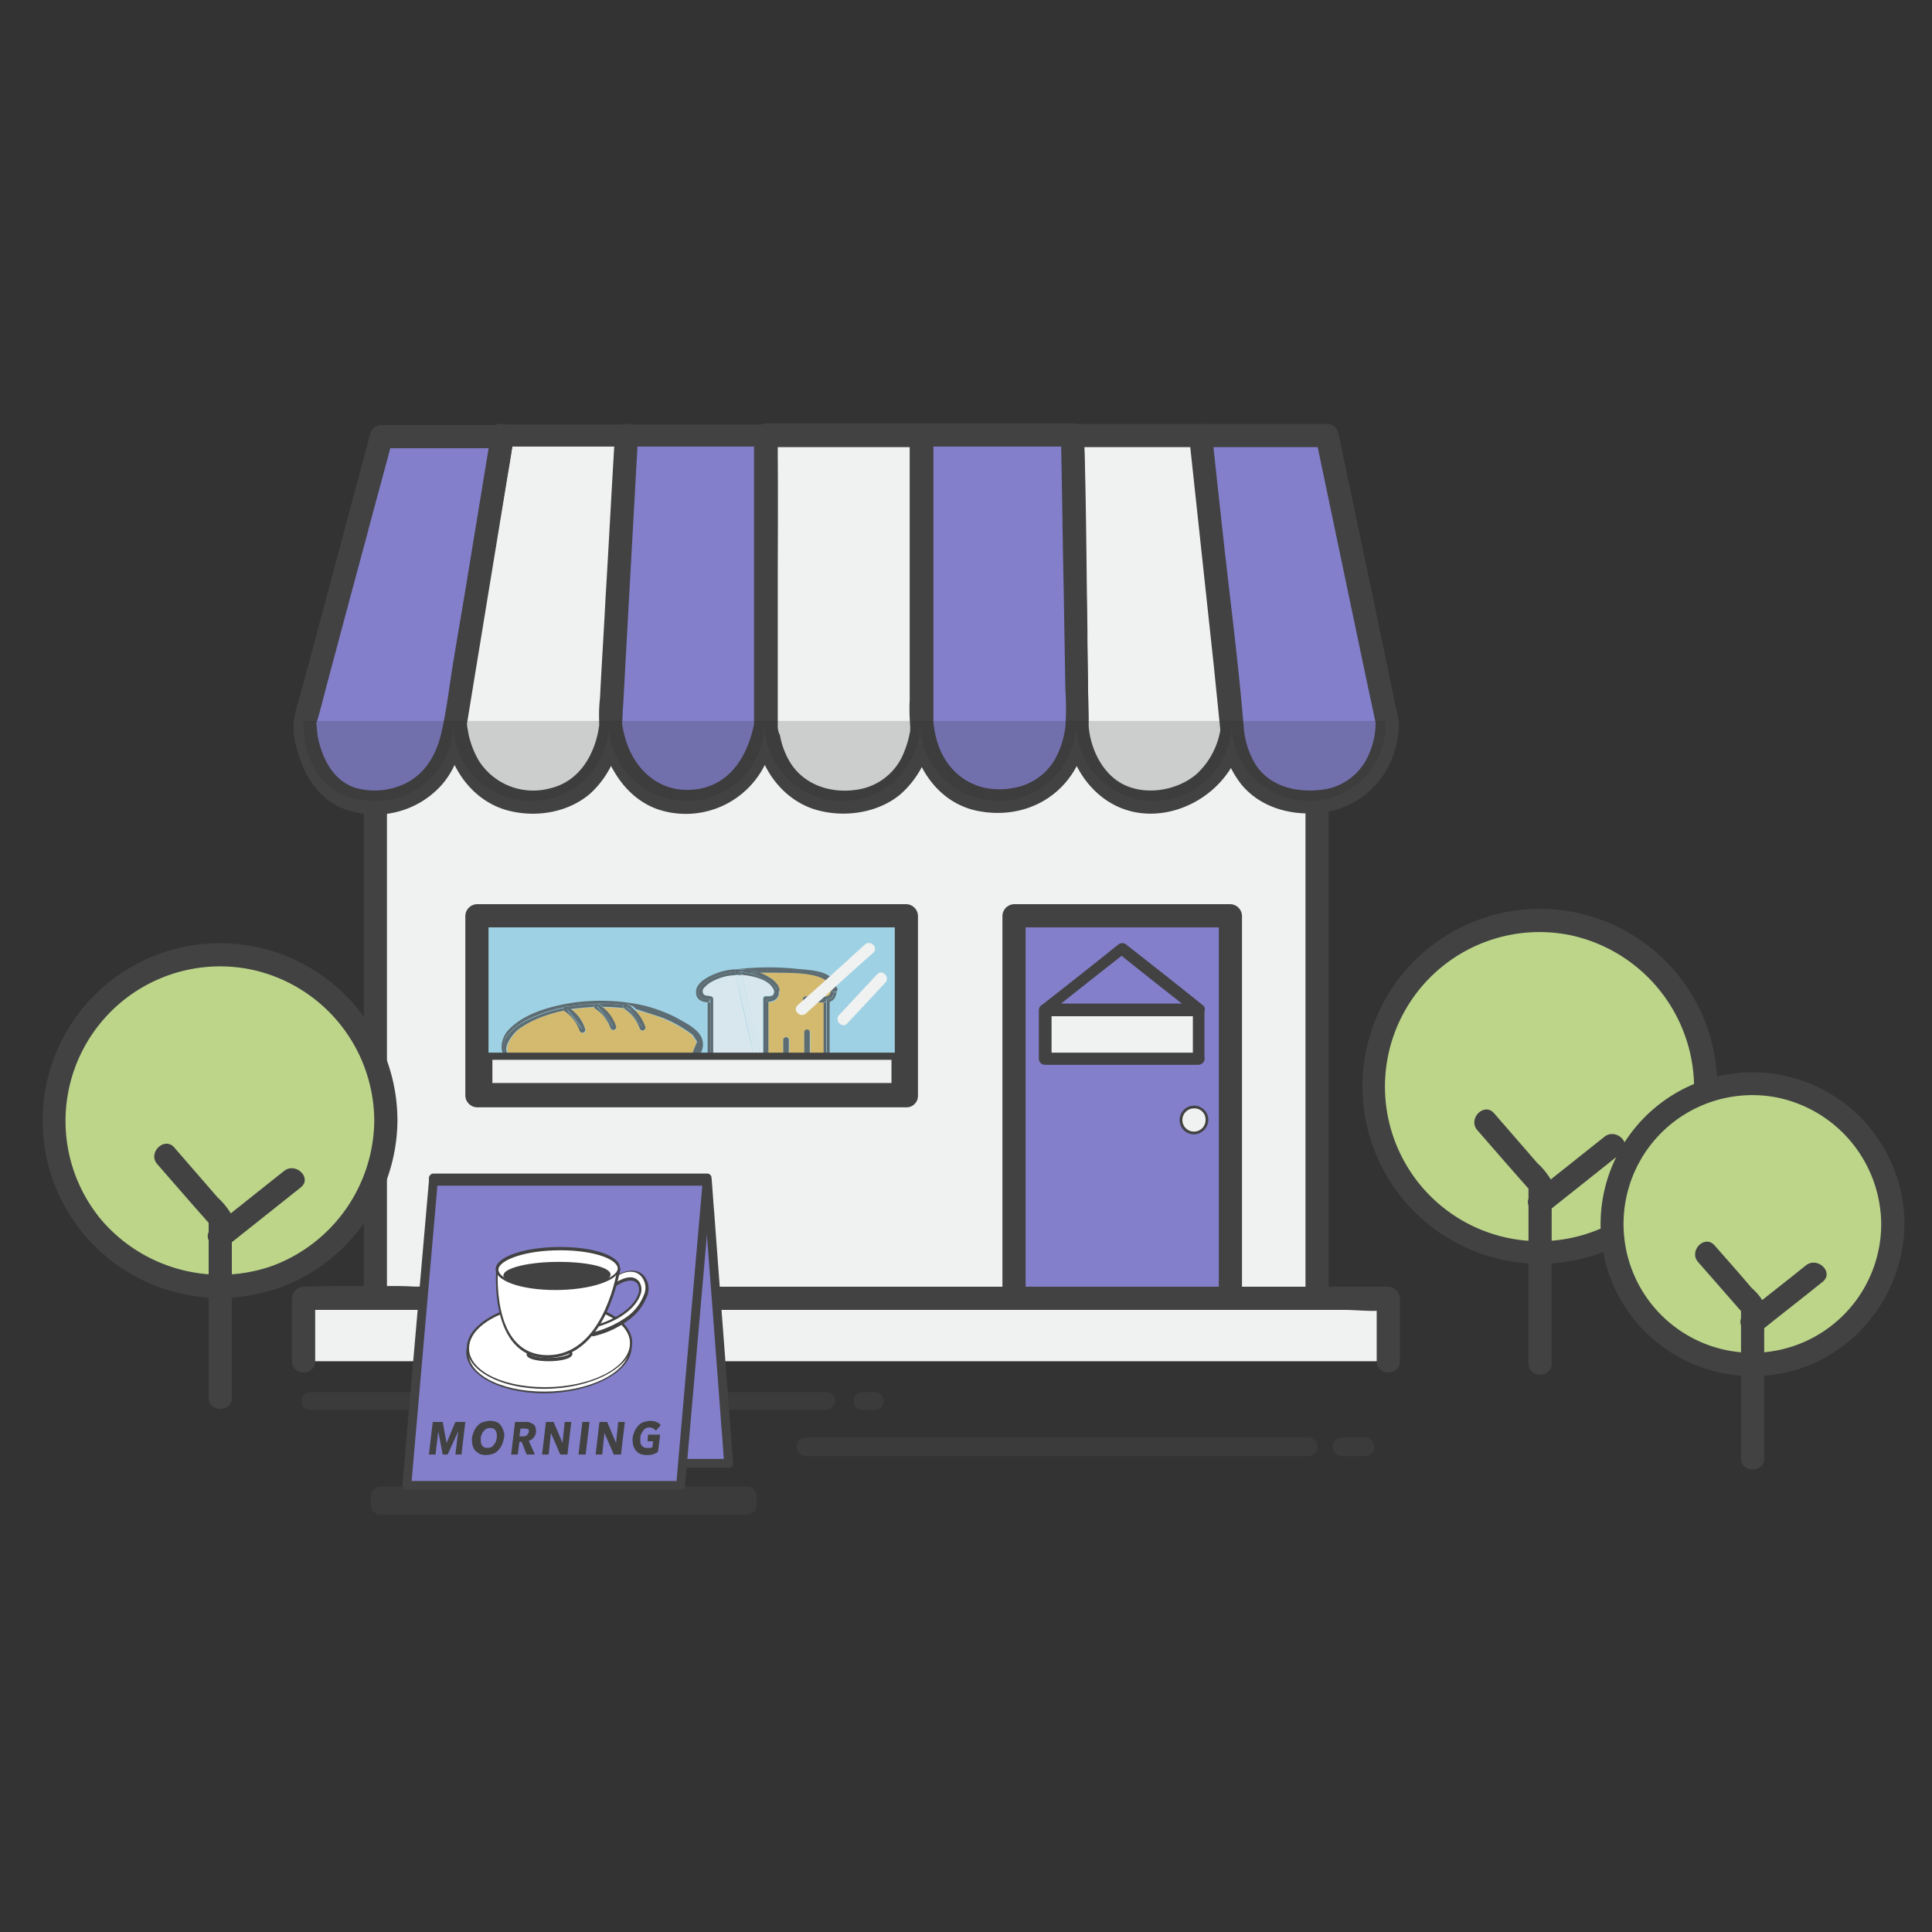 <svg id="Layer_1" data-name="Layer 1" xmlns="http://www.w3.org/2000/svg" viewBox="0 0 350 350"><rect x="0" y="0" width="350" height="350" fill="#333333" stroke="none"/><defs><style>.cls-1{opacity:.48}.cls-2{fill:#424243}.cls-3{fill:#f0f1f1}.cls-4{fill:#837fcb}.cls-6{fill:#bcd589}.cls-7{opacity:.7}.cls-8{fill:#e9b13d}.cls-11{fill:#fff}</style></defs><g class="cls-1"><path class="cls-2" d="M135.4 274.4H68.9a1.75 1.75 0 0 1-1.7-1.7V271a1.75 1.75 0 0 1 1.7-1.7h66.5a1.75 1.75 0 0 1 1.7 1.7v1.6a1.77 1.77 0 0 1-1.7 1.8Z"/></g><path class="cls-3" d="M68 130.6h170.6v104.6H68z"/><path class="cls-2" d="M238.6 233.1H74.9a48.45 48.45 0 0 0-6.6 0H68l2.1 2.1V130.6l-2.1 2.1h163.7a48.45 48.45 0 0 0 6.6 0h.3l-2.1-2.1v104.6c0 2.7 4.2 2.7 4.2 0V130.6a2.18 2.18 0 0 0-2.1-2.1H89c-6.9 0-13.8-.3-20.7 0H68a2.18 2.18 0 0 0-2.1 2.1v104.6a2.18 2.18 0 0 0 2.1 2.1h149.6c6.9 0 13.8.3 20.7 0h.3c2.7 0 2.8-4.2 0-4.2Z"/><path class="cls-3" d="M55 235.2h196.5v11.4H55z"/><path class="cls-2" d="M57.1 246.6v-11.4l-2.1 2.1h188.5c2.5 0 5.3.4 7.7 0h.3l-2.1-2.1v11.4c0 2.7 4.2 2.7 4.2 0v-11.4a2.18 2.18 0 0 0-2.1-2.1H79.2c-7.9 0-15.9-.3-23.9 0H55a2.18 2.18 0 0 0-2.1 2.1v11.4c0 2.7 4.2 2.7 4.2 0Z"/><path class="cls-4" d="M183.7 165.9h39.2v69.3h-39.2z"/><path class="cls-2" d="M222.9 233.1h-39.2l2.1 2.1v-69.3l-2.1 2.1h39.2l-2.1-2.1v69.3c0 2.7 4.2 2.7 4.2 0v-69.3a2.18 2.18 0 0 0-2.1-2.1h-39.2a2.18 2.18 0 0 0-2.1 2.1v69.3a2.18 2.18 0 0 0 2.1 2.1h39.2c2.7 0 2.7-4.2 0-4.2Z"/><path style="fill:#9ed1e3" d="M86.5 165.9h77.8v32.6H86.5z"/><path class="cls-2" d="M164.2 196.4H86.4l2.1 2.1v-32.6l-2.1 2.1h77.8l-2.1-2.1v32.6c0 2.7 4.2 2.7 4.2 0v-32.6a2.18 2.18 0 0 0-2.1-2.1H86.4a2.18 2.18 0 0 0-2.1 2.1v32.6a2.18 2.18 0 0 0 2.1 2.1h77.8c2.7 0 2.8-4.2 0-4.2Z"/><g class="cls-1"><path class="cls-2" d="M149.7 255.4H56.2a1.58 1.58 0 0 1-1.6-1.6 1.58 1.58 0 0 1 1.6-1.6h93.5a1.58 1.58 0 0 1 1.6 1.6 1.72 1.72 0 0 1-1.6 1.6Z"/></g><g class="cls-1"><path class="cls-2" d="M158.5 255.4h-2.3a1.58 1.58 0 0 1-1.6-1.6 1.58 1.58 0 0 1 1.6-1.6h2.3a1.58 1.58 0 0 1 1.6 1.6 1.58 1.58 0 0 1-1.6 1.6Z"/></g><g class="cls-1"><path class="cls-2" d="M237 263.8h-91a1.75 1.75 0 0 1-1.7-1.7 1.75 1.75 0 0 1 1.7-1.7h91a1.75 1.75 0 0 1 1.7 1.7 1.75 1.75 0 0 1-1.7 1.7Z"/></g><g class="cls-1"><path class="cls-2" d="M247.3 263.8h-4.2a1.75 1.75 0 0 1-1.7-1.7 1.75 1.75 0 0 1 1.7-1.7h4.2a1.75 1.75 0 0 1 1.7 1.7 1.75 1.75 0 0 1-1.7 1.7Z"/></g><path class="cls-3" d="M82.4 131.2 91 78.9h22.5l-2.9 52.3s-.8 14.1-14.1 14.1-14.1-14.1-14.1-14.1Z"/><path class="cls-2" d="M84.5 131.7c2.5-15.3 5-30.5 7.5-45.8.4-2.2.7-4.4 1.1-6.5-.7.5-1.4 1-2 1.5h22.5l-2.1-2.1c-.7 12.6-1.4 25.1-2.1 37.7-.3 4.9-.5 9.7-.8 14.6v.1c0 .7 0 0-.1.5a16.37 16.37 0 0 1-1 3.8c-1.4 3.6-4 6.4-7.8 7.3a11.68 11.68 0 0 1-12.9-4.9 16.6 16.6 0 0 1-1.9-4.8c-.1-.6-.2-1.1-.3-1.7.1.5 0 0 0-.2-.2-2.7-4.4-2.7-4.2 0 .4 6.9 4.6 13.7 11.5 15.6 5.2 1.4 11.1.4 15.1-3.1a17.63 17.63 0 0 0 5.3-9.7c.8-3.6.7-7.5.9-11.2.5-8.6 1-17.3 1.5-25.9.3-6 .7-12 1-17.9a2.11 2.11 0 0 0-2.1-2.1H91.1a2 2 0 0 0-2 1.5c-2.5 15.3-5 30.5-7.5 45.8-.4 2.2-.7 4.4-1.1 6.5-.5 2.6 3.5 3.7 4 1Z"/><path class="cls-3" d="M138.7 131.2V78.8h28.2v52.3s-.4 14.1-14.1 14.1-14.1-14-14.1-14Z"/><path class="cls-2" d="M140.9 131.2V78.9l-2.1 2.1H167l-2.1-2.1v38.5c0 4.6.2 9.2 0 13.8v.7c-.1.6 0 0 0 .4a17.39 17.39 0 0 1-1.1 3.9 10.75 10.75 0 0 1-8.2 6.8c-5 .9-10.2-.8-12.7-5.3a14.23 14.23 0 0 1-1.6-4.5 3.78 3.78 0 0 1-.4-2c-.1-2.7-4.3-2.7-4.2 0 .2 6.7 4.3 13.3 10.8 15.4 5.1 1.6 11.3.8 15.5-2.6a17.14 17.14 0 0 0 5.6-9.6c.8-3.6.5-7.4.5-11.1V78.8a2.18 2.18 0 0 0-2.1-2.1h-28.2a2.18 2.18 0 0 0-2.1 2.1v52.3c-.1 2.8 4.2 2.8 4.2.1Z"/><path class="cls-3" d="m195.1 131.2-.8-52.3h23.3l5.7 52.3s-.6 12-12.4 13.9-15.6-8.9-15.8-13.9Z"/><path class="cls-2" d="M197.2 131.2c-.2-15.3-.5-30.6-.7-45.9 0-2.1-.1-4.3-.1-6.4l-2.1 2.1h23.3l-2.1-2.1c1.3 11.5 2.5 23.1 3.8 34.6.6 5.5 1.2 11.1 1.8 16.6 0 .4.1.7.1 1.1v.2c0 .6.1-.1-.1.7a14 14 0 0 1-4.3 8.1c-3.8 3.3-10.4 4.2-14.6 1.1-3.1-2.3-4.8-6.4-5-10.1-.2-2.7-4.4-2.7-4.2 0 .6 9.2 7.5 17.2 17.2 16.1 7.9-.9 14.9-7.6 15.1-15.8.1-3.8-.8-7.8-1.2-11.6l-2.7-24.6c-.6-5.5-1.2-10.9-1.8-16.4a2.18 2.18 0 0 0-2.1-2.1h-23.3a2.18 2.18 0 0 0-2.1 2.1c.2 15.3.5 30.6.7 45.9 0 2.1.1 4.3.1 6.4.1 2.7 4.3 2.7 4.3 0Z"/><path class="cls-4" d="m251.4 131.2-10.9-52.3h-22.9l5.7 52.3s0 14.1 14.1 14.1 14-14.1 14-14.1Z"/><path class="cls-2" d="M253.4 130.6c-3.2-15.3-6.4-30.6-9.6-45.8-.5-2.2-.9-4.3-1.4-6.5a2 2 0 0 0-2-1.5h-22.9a2.18 2.18 0 0 0-2.1 2.1c1.5 13.9 3 27.9 4.5 41.8.4 3.9.8 7.9 1.2 11.8a18.3 18.3 0 0 0 3.7 9.5c3.3 4.1 8.6 5.7 13.8 5.3 8.6-.6 14.7-7.6 14.8-16.1 0-2.7-4.2-2.7-4.2 0a13.93 13.93 0 0 1-1.2 5.4 10.54 10.54 0 0 1-8.8 6.5c-4.5.5-9.3-.7-11.8-4.7a15.29 15.29 0 0 1-2.1-6.8c-1-12.1-2.6-24.1-3.9-36.1-.6-5.5-1.2-11-1.8-16.6l-2.1 2.1h22.9c-.7-.5-1.4-1-2-1.5 3.2 15.3 6.4 30.6 9.6 45.8.5 2.2.9 4.3 1.4 6.5.5 2.6 4.5 1.5 4-1.2Z"/><path class="cls-4" d="M113.5 78.8h25.2v52.3s-1.5 13.9-14.1 14.1-14.1-14.1-14.1-14.1Z"/><path class="cls-2" d="M113.5 80.9h25.2l-2.1-2.1V131c0 .5.2-.6 0 .2-1.1 5.4-4 10.6-9.9 11.7-6.8 1.2-11.8-3.2-13.5-9.4a20.48 20.48 0 0 1-.5-2.4c-.1-.5 0 .5 0-.1.1-1.1.1-2.3.2-3.4.3-5.5.6-10.9.9-16.4l1.8-32.4c.2-2.7-4.1-2.7-4.2 0-.6 9.8-1.1 19.7-1.7 29.5-.3 6-.7 12-1 18.1a28.13 28.13 0 0 0 .1 7.1c1.4 6.1 5.3 12 11.7 13.5a16 16 0 0 0 18.5-9.4 19.45 19.45 0 0 0 1.8-8.1V114c0-11.4.2-22.9 0-34.3V79a2.18 2.18 0 0 0-2.1-2.1h-25.2c-2.7-.2-2.7 4 0 4Z"/><path class="cls-4" d="M166.9 78.8v52.3s.6 14.3 14.1 14.1 14.1-14.1 14.1-14.1l-.8-52.3Z"/><path class="cls-2" d="M164.8 78.8v48a32.55 32.55 0 0 0 .4 7c1.2 6.2 5.4 11.8 11.9 13.1 8 1.6 15.6-2.1 18.7-9.7a18.93 18.93 0 0 0 1.4-7.8c-.1-5.1-.2-10.3-.2-15.4-.2-11.5-.2-23-.6-34.5v-.7a2.11 2.11 0 0 0-2.1-2.1H167c-2.7 0-2.7 4.2 0 4.2h27.3l-2.1-2.1c.2 9.3.3 18.7.5 28l.3 18.1a51.43 51.43 0 0 1 0 6.8c0 .5.1-.5 0 .1 0 .2-.1.4-.1.6-.1.5-.2 1-.3 1.4a15.81 15.81 0 0 1-1.4 3.6 10.66 10.66 0 0 1-7.4 5.3c-6.9 1.4-12.5-2.4-14.2-9a21.06 21.06 0 0 1-.5-2.8V78.7c-.1-2.6-4.3-2.6-4.3.1Z"/><path class="cls-4" d="M91.1 78.8c-1.2 7.5-2.5 15-3.7 22.5-1.6 9.5-3.2 19-4.7 28.5-.6 3.7-1.3 7-3.6 10a13.65 13.65 0 0 1-10.7 5.3c-13 .4-13.1-14.5-13.1-14.5l13.9-51.9h21.9Z"/><path class="cls-2" d="M89 78.3c-1.5 9.1-3 18.3-4.5 27.4-.8 4.8-1.6 9.5-2.4 14.3-.7 4.3-1.2 8.8-2.2 13-.9 3.7-2.8 7.1-6.4 8.9a12.79 12.79 0 0 1-9.2.8c-3.8-1.3-5.7-4.9-6.6-8.6-.3-1.3-.2-1.8-.4-3-.1-.5-.1.4-.1.3s.1-.4.2-.6c.7-2.4 1.3-4.8 1.9-7.1 2.3-8.6 4.6-17.2 6.9-25.7 1.6-6.1 3.3-12.2 4.9-18.3-.7.5-1.4 1-2 1.5H91c2.7 0 2.7-4.2 0-4.2H69.1a2.16 2.16 0 0 0-2 1.5c-4 14.8-7.9 29.6-11.9 44.4-.6 2.4-1.4 4.7-1.9 7.1a12.34 12.34 0 0 0 .5 5.7c1.1 4.3 3.5 8.5 7.7 10.5a16.13 16.13 0 0 0 18.6-4.1c3-3.5 3.9-7.9 4.6-12.3.9-5.7 1.9-11.4 2.8-17.1 1.8-11 3.7-22.1 5.5-33.1.5-2.8-3.5-4-4-1.3Z"/><circle class="cls-6" cx="278.98" cy="196.77" r="30"/><path class="cls-2" d="M306.9 196.8a28 28 0 1 1-22.5-27.4 28.34 28.34 0 0 1 22.5 27.4c0 2.7 4.2 2.7 4.2 0a32.14 32.14 0 1 0-25.8 31.5c14.9-2.9 25.7-16.5 25.8-31.5.1-2.7-4.1-2.7-4.2 0Z"/><path class="cls-2" d="M267.6 204.7c3.3 3.8 6.6 7.6 9.9 11.3l-.6-1.5V247c0 2.7 4.2 2.7 4.2 0v-31.1a6 6 0 0 0-.2-2.3 13.74 13.74 0 0 0-2.4-2.9l-7.9-9.1c-1.8-1.9-4.7 1.1-3 3.1Z"/><path class="cls-2" d="m280.5 219.4 13.2-10.5c2.1-1.7-.9-4.6-3-3l-13.2 10.5c-2.1 1.7.9 4.7 3 3Z"/><circle class="cls-6" cx="317.5" cy="221.7" r="25.4"/><path class="cls-2" d="M340.8 221.7a23.34 23.34 0 1 1-19-22.9 23.58 23.58 0 0 1 19 22.9c0 2.7 4.2 2.7 4.2 0a27.52 27.52 0 1 0-22.3 27.1c12.9-2.4 22.2-14.1 22.3-27 0-2.8-4.2-2.8-4.2-.1Z"/><path class="cls-2" d="m307.6 228.6 8.4 9.6-.6-1.5v27.5c0 2.7 4.2 2.7 4.2 0v-26.3a4.45 4.45 0 0 0-.3-2.3 10.65 10.65 0 0 0-2-2.3c-2.2-2.6-4.5-5.2-6.7-7.7-1.8-2-4.7 1-3 3Z"/><path class="cls-2" d="M319 241.1c3.7-3 7.5-5.9 11.2-8.9 2.1-1.7-.9-4.6-3-3-3.7 3-7.5 5.9-11.2 8.9-2.1 1.7.9 4.7 3 3Z"/><circle class="cls-6" cx="39.89" cy="202.97" r="30"/><path class="cls-2" d="M67.8 203a28.34 28.34 0 0 1-18.4 26.3 28.37 28.37 0 0 1-31.2-8.5 28 28 0 0 1 27.1-45.2A28.12 28.12 0 0 1 67.8 203c0 2.7 4.2 2.7 4.2 0a32.15 32.15 0 0 0-56.9-20.5 32.14 32.14 0 0 0 31.1 52C61.1 231.6 71.9 218 72 203c0-2.7-4.2-2.7-4.2 0Z"/><path class="cls-2" d="M28.5 210.9c3.3 3.8 6.6 7.6 9.9 11.3l-.6-1.5v32.5c0 2.7 4.2 2.7 4.2 0v-31.1a6 6 0 0 0-.2-2.3 13.74 13.74 0 0 0-2.4-2.9l-7.9-9.1c-1.8-1.9-4.8 1.1-3 3.1Z"/><path class="cls-2" d="m41.3 225.6 13.2-10.5c2.1-1.7-.9-4.6-3-3l-13.2 10.5c-2 1.7.9 4.7 3 3Z"/><path class="cls-4" d="M132 265.1H82.5l-4-51.7h49.6l3.9 51.7z"/><path class="cls-2" d="M132 264.3H82.4l.8.8c-1.1-15.1-2.3-30.2-3.4-45.3-.2-2.1-.3-4.3-.5-6.4l-.8.8h49.6l-.8-.8c1.1 15.1 2.3 30.2 3.4 45.3.2 2.1.3 4.3.5 6.4.1 1 1.7 1 1.6 0-1.1-15.1-2.3-30.2-3.4-45.3-.2-2.1-.3-4.3-.5-6.4a.79.79 0 0 0-.8-.8H78.5a.86.86 0 0 0-.8.8c1.1 15.1 2.3 30.2 3.4 45.3.2 2.1.3 4.3.5 6.4a.79.79 0 0 0 .8.8H132a.8.8 0 1 0 0-1.6Z"/><path class="cls-4" d="m128.1 214-4.8 55.1H73.7l4.8-55.1h49.6z"/><path class="cls-2" d="M127.3 214c-1.4 16-2.8 32.1-4.2 48.1-.2 2.3-.4 4.6-.6 7l.8-.8H73.7l.8.8c1.4-16 2.8-32.1 4.2-48.1.2-2.3.4-4.6.6-7l-.8.8h49.6a.8.8 0 0 0 0-1.6H78.5a.79.79 0 0 0-.8.8c-1.4 16-2.8 32.1-4.2 48.1-.2 2.3-.4 4.6-.6 7a.86.86 0 0 0 .8.8h49.6a.79.79 0 0 0 .8-.8c1.4-16 2.8-32.1 4.2-48.1.2-2.3.4-4.6.6-7 .1-1-1.5-1-1.6 0Z"/><path class="cls-3" d="M189.4 182.9h27.8v8.8h-27.8z"/><path class="cls-2" d="M217.2 190.7h-27.8l1.1 1.1V183l-1.1 1.1h27.8l-1.1-1.1v8.8a1 1 0 0 0 2.1 0V183a1.11 1.11 0 0 0-1.1-1.1h-27.8a1.11 1.11 0 0 0-1.1 1.1v8.8a1.11 1.11 0 0 0 1.1 1.1h27.8c1.5-.1 1.5-2.2.1-2.2Z"/><path class="cls-2" d="M202.6 171.1c-4.6 3.7-9.3 7.4-13.9 11a1.07 1.07 0 0 0 .7 1.8h27.8c.8 0 1.5-1.2.7-1.8-4.6-3.7-9.3-7.4-13.9-11-1-.8-2.5.6-1.5 1.5 4.6 3.7 9.3 7.4 13.9 11 .2-.6.5-1.2.7-1.8h-27.8c.2.6.5 1.2.7 1.8 4.6-3.7 9.3-7.4 13.9-11 1.2-.8-.3-2.3-1.3-1.5Z"/><g class="cls-7"><path class="cls-8" d="M141.2 179.2v.3a1.87 1.87 0 0 1-2 2.1v9.4h2.7v-2.6a.55.55 0 0 1 1.1 0v2.6h2.7v-3.9a.55.55 0 0 1 1.1 0v3.9h2.5v-9.4H146a.55.55 0 0 1 0-1.1h3.8c.7-.1.8-.7.9-1.2-.2-3.4-7.7-3-10.2-3.1h-3c1.5.5 3.2 1.4 3.7 3Z"/><path class="cls-2" d="M151.7 179.4a.47.47 0 0 0-.5-.6v.5a.6.6 0 0 1-.1.4c.2 0 .5 0 .6-.3Z"/><path class="cls-2" d="M135.7 175.8a38.73 38.73 0 0 1 5.9 0c1.5.1 3.1.2 4.6.4a6.59 6.59 0 0 1 3.8 1 2.57 2.57 0 0 1 1.1 1.7.5.5 0 0 1 .5.6v-.1c-.2-3.7-4.6-3.6-7.4-3.9a48.81 48.81 0 0 0-10.8.1 8.22 8.22 0 0 1 2.3.2Zm15.4 4c-.2.8-.3 1.2-1.1 1.2a.55.55 0 0 1-.3.5v.1l.5-.5v.4c.9-.2 1.2-.9 1.4-1.9 0 .2-.3.2-.5.2Z"/><path class="cls-2" d="M149.8 190.9v.5h-3a.55.55 0 0 1-1.1 0H143a.55.55 0 0 1-1.1 0h-2.7a.47.47 0 0 1-.5.5h11.1a.47.47 0 0 0 .5-.5v-10c-.2 0-.3.1-.5.1Z"/><path class="cls-2" d="M149.8 181.6a4.33 4.33 0 0 0 .5-.1v-.4a1.21 1.21 0 0 0-.5.5Zm.8-2.3c-.1.5-.2 1.1-.9 1.2h-.1a.66.66 0 0 1 .4.5c.8-.1.8-.5 1.1-1.2-.2 0-.4-.2-.5-.5Zm-1.4 2.3v9.4h.5v-9.5c-.1 0-.1.1-.2.1Zm0 9.9.5-.5h-.5Zm-2.5-.6v.5h2.5v-.5Zm3.1.6v-.5l-.5.5Zm.2-14.4a8.61 8.61 0 0 0-3.8-1c-1.5-.1-3.1-.3-4.6-.4a38.73 38.73 0 0 0-5.9 0l1.2.3c.2 0 .3.1.5.2h3c2.5.1 10-.3 10.2 3.1v-.1a.51.51 0 0 1 .5-.4 2.57 2.57 0 0 0-1.1-1.7Z"/><path class="cls-2" d="M150.7 179.2v.1c0 .3.2.4.4.5 0-.2.1-.3.1-.4v-.5c-.3-.1-.5 0-.5.3Zm-11.5 11.7v.5h2.7v-.5Zm3.7 0v.5h2.7v-.5Z"/><path class="cls-3" d="M132.5 176.7a9.59 9.59 0 0 0-4 1.4c-.2.2-.5.1-.7.3l-.6.6a.52.52 0 0 0-.2.4.83.83 0 0 0 .3.8c.5.3 1.9.1 1.9.9v9.9h7.3c-1.1-4.8-2.2-9.5-3.2-14.3a2.13 2.13 0 0 0-.8 0Zm4.3 10.8c.2.9.9 2.4.8 3.3h.6v-9.9a.47.47 0 0 1 .5-.5c.7 0 1.5.2 1.5-1.1-.7-1.9-3.6-2.6-5.9-2.8.5 2 .9 4 1.4 6 .4 1.8.7 3.4 1.1 5Zm-3.5-10.9c1.1 4.8 2.2 9.5 3.2 14.3h.5c-.5-2.3-2.7-11.9-3.2-14.3Z"/><path class="cls-3" d="M137.6 190.9c.1-1-.6-2.5-.8-3.4-.4-1.6-.7-3.3-1.1-4.9-.5-2-.9-4-1.4-6h-.5c.5 2.4 2.7 12 3.2 14.3h.6Z"/><path class="cls-2" d="M136.7 191.6v-.1h-8v-9.9h-.5v9.9a.47.47 0 0 0 .5.5h8.5a.46.46 0 0 1-.5-.4Zm-8.6-10.6v.5h.5Z"/><path class="cls-2" d="M127.8 181a1.27 1.27 0 0 1-1.2-1.7 4.62 4.62 0 0 1 1.7-1.7 10.42 10.42 0 0 1 4.9-1.5c0-.2.1-.5.4-.5a10.57 10.57 0 0 0-4 .8c-1.3.5-3.7 1.7-3.5 3.5.1 1.3 1.1 1.6 2.2 1.7v-.5a2.81 2.81 0 0 0-.5-.1Z"/><path class="cls-2" d="m128.1 181 .5.5v-.5Zm11-3.4a4.07 4.07 0 0 1 1.4 1.2.53.53 0 0 1 .7.5v-.2c-.5-1.5-2.3-2.4-3.8-3-.5 0-1.1.1-1.6.1a16.38 16.38 0 0 1 3.3 1.4Zm1.6 2.2a1.29 1.29 0 0 1-1.2 1.2h-.4v.5c1.2-.1 2.1-.6 2-2.1.1.3-.1.4-.4.4Z"/><path class="cls-2" d="M138.7 181.6h.5v-.5c-.2.1-.3.3-.5.5Zm0 0v9.4h.5v-9.4Zm0-.6v.5l.5-.5Zm2-1.7v.5c.2 0 .5-.1.5-.4v-.1a.53.53 0 0 0-.7-.5l.1.1a.76.76 0 0 1 .1.4Zm-6.5-3.4Zm-1 .2h.5a1.75 1.75 0 0 0 .5-.1c.5-.1 1.2-.2 1.3-.2h.2a16.35 16.35 0 0 0-2.2-.2.38.38 0 0 0-.3.5Zm6 15.4h-2.5v.1a.66.66 0 0 0 .5.4h1.5a.47.47 0 0 0 .5-.5Z"/><path class="cls-2" d="M135.8 176.3a8.6 8.6 0 0 1 1.6-.1c-.2-.1-.3-.1-.5-.2l-1.2-.3h-.2c-.1 0-.8.1-1.3.2v.1c.6.1 1.1.2 1.6.3Zm2.9 14.6v.5h.5v-.5Zm-4.5-14.8v-.1a.1.1 0 0 1-.1.1Zm-.1-.1a1.21 1.21 0 0 0-.5.1h.4a.1.1 0 0 0 .1-.1Zm-4.9 14.9v.5h7.5a4.33 4.33 0 0 0-.1-.5Zm-.6.6h.5l-.5-.5Zm0-.6.5.5v-.5Zm.6-9.9c0-.9-1.5-.3-1.8-1a.92.92 0 0 1 .1-1 8.12 8.12 0 0 1 1-.9 9.59 9.59 0 0 1 4-1.4 2.49 2.49 0 0 0 .8-.1c0-.1-.1-.3-.1-.4v-.1a10.42 10.42 0 0 0-4.9 1.5 4.62 4.62 0 0 0-1.7 1.7 1.27 1.27 0 0 0 1.2 1.7h.9v9.9h.5Zm11-1.7v.1a.51.51 0 0 0 .5.4v-.5c0-.1-.1-.2-.1-.4l-.1-.1a.55.55 0 0 0-.3.5Zm-2.6 11.6c-.1.5.1.2 0 0Z"/><path class="cls-2" d="M140.2 179.4c0-.4.1-.5.3-.6a4.07 4.07 0 0 0-1.4-1.2 12 12 0 0 0-3.3-1.3 7.72 7.72 0 0 0-1.5.2v.1c2.3.2 5.2.9 5.9 2.8Zm-1.5 1.6h.9a1.29 1.29 0 0 0 1.2-1.2.51.51 0 0 1-.5-.4c0 1.3-.8 1.1-1.5 1.1a.47.47 0 0 0-.5.5v9.9h.5V181Zm-2.2 9.9a4.33 4.33 0 0 0 .1.5h.5a1.75 1.75 0 0 0-.1-.5Zm-3.2-14.3h.5a2.8 2.8 0 0 1-.1-.6h-.5v.1a.75.75 0 0 0 .1.5Z"/><path class="cls-2" d="M134.2 176.1c0 .1.1.3.1.4.5-.1 1-.1 1.5-.2a7.77 7.77 0 0 0-1.6-.2Z"/><path class="cls-2" d="M134.1 176.1c-.1.2-.2.3-.3.5a.9.9 0 0 0 .5-.1c0-.1-.1-.3-.1-.4Z"/><path class="cls-2" d="M134.3 176.6v-.1a.9.9 0 0 0-.5.1c.1-.2.2-.3.3-.5h-.4a2.8 2.8 0 0 0 .1.6.9.9 0 0 1 .5-.1Zm3.3 14.3c.1.2-.1.5 0 0h-.6a1.75 1.75 0 0 1 .1.5h1v-.5Zm.7 0h-.1v.5l.5-.5Zm-.1.6h.5v-.5a1.21 1.21 0 0 0-.5.5Zm7.8-11a.55.55 0 0 0 0 1.1h3.3v-.5c0-.3.2-.4.4-.5h-.1c-1.3-.1-2.5-.1-3.6-.1Zm3.8 1a.55.55 0 0 0 .3-.5h-.3Z"/><path class="cls-2" d="M149.6 180.5c-.2.1-.4.2-.4.5v.5h.3c.1 0 .2 0 .2-.1v-.4h.3a.51.51 0 0 0-.4-.5Zm-7.7 7.9v2.6h1v-2.6a.5.5 0 1 0-1 0Zm0 3.1a.55.55 0 0 0 1.1 0h-1.1Z"/><path class="cls-2" d="M142.4 190.9h-.5v.5h.5Zm.4 0h-.4v.5h.5v-.5Zm2.9-3.9v3.9h1V187a.5.5 0 1 0-1 0Zm0 4.5a.55.55 0 0 0 1.1 0h-1.1Zm.5-.6h-.5v.5h.5Zm0 0v.5h.5v-.5Z"/></g><g class="cls-7"><path class="cls-8" d="M123.1 191.5a3.29 3.29 0 0 0 2.2-.5c.3-.7.6-1.4.9-2.2-.3-.4-.5-.8-.8-1.2a4.44 4.44 0 0 0-1.1-.8 22.15 22.15 0 0 0-4.3-2.3 24.61 24.61 0 0 0-5.1-1.5 7.89 7.89 0 0 1 2 3.1c.2.6-.8.9-1 .3a7.11 7.11 0 0 0-2.7-3.5l-.2-.2c-1.2-.1-2.4-.2-3.6-.2h-.3a8.69 8.69 0 0 1 2.5 3.5c.2.6-.8.9-1 .3a7.11 7.11 0 0 0-2.7-3.5c-.1-.1-.2-.2-.2-.3a29.84 29.84 0 0 0-4.2.4 7.8 7.8 0 0 1 2.6 3.6c.2.6-.8.9-1 .3a7.11 7.11 0 0 0-2.7-3.5l-.2-.2a20.25 20.25 0 0 0-3.3.9 16.62 16.62 0 0 0-4.8 2.4c-1.2.9-3.8 4.3-.9 5.1h9.7c6.7 0 13.5.3 20.2 0Z"/><path class="cls-2" d="M93.5 192H93c-.2 0-.3-.1-.5-.2a.45.45 0 0 0 .3.6h.1c.4.2.6-.1.6-.4Z"/><path class="cls-2" d="M126.7 187.3c-1-1.3-2.7-2.1-4.1-2.9a27.18 27.18 0 0 0-6.2-2.3 36.27 36.27 0 0 0-12.3-.5c-4.1.6-9.1 1.9-12 5-1.6 1.7-1.9 5 .7 5.8a.71.71 0 0 1-.3-.6c-1.4-.6-1.5-2.9-.8-4a10.88 10.88 0 0 1 3.7-3 26.57 26.57 0 0 1 6.7-2.3.48.48 0 0 1 .7-.2l.1.1a27.15 27.15 0 0 1 4.9-.5c.1-.2.4-.2.6-.1h.7a26.93 26.93 0 0 1 4 .3.48.48 0 0 1 .7-.2c.2.1.3.2.5.3a25 25 0 0 1 8.7 3 12 12 0 0 1 3.4 2.5 2.48 2.48 0 0 1-.2 3.4 4.11 4.11 0 0 1-2.6.9H93.5a.47.47 0 0 1-.6.5h25c2.1 0 4.8.4 6.9-.2a3.14 3.14 0 0 0 1.9-5Z"/><path class="cls-2" d="M109.4 182.4c1.2 0 2.4.1 3.6.2a.45.45 0 0 1 0-.5 26.93 26.93 0 0 0-4-.3h-.6c.2.2.5.3.7.5a.37.37 0 0 0 .3.1Zm10.7 2a22.15 22.15 0 0 1 4.3 2.3 10.47 10.47 0 0 1 1.1.8c.3.4.5.8.8 1.2-.3.7-.6 1.4-.9 2.2a3.29 3.29 0 0 1-2.2.5c-6.7.3-13.6 0-20.3 0h-9.6a.51.51 0 0 1 .4.5h30a4.11 4.11 0 0 0 2.6-.9 2.31 2.31 0 0 0 .2-3.4 12 12 0 0 0-3.4-2.5 25.67 25.67 0 0 0-8.7-3 5 5 0 0 1 .8.7c1.5.5 3.2 1 4.9 1.6ZM93.5 192a.51.51 0 0 0-.4-.5h-.2c-.3 0-.4.2-.5.4.2.1.3.1.5.2h.6Zm14.1-9.6a.75.75 0 0 1 .1-.5 40.68 40.68 0 0 0-4.9.5c.2.1.4.3.6.4 1.4-.2 2.8-.3 4.2-.4Z"/><path class="cls-2" d="M93 191.5c-2.9-.8-.2-4.2 1-5.1a18 18 0 0 1 4.8-2.4 20.25 20.25 0 0 1 3.3-.9.45.45 0 0 1 0-.5 26.57 26.57 0 0 0-6.7 2.3 9.83 9.83 0 0 0-3.7 3c-.8 1.1-.6 3.4.8 4 .1-.3.2-.4.5-.4Zm12-4.8a.52.52 0 0 0 1-.3 7.16 7.16 0 0 0-2.6-3.6c-.2 0-.5.1-.7.1a8 8 0 0 1 2.8 3.6l-2.8-3.6c-.2 0-.4.1-.6.1 0 .1.1.1.2.2a7.11 7.11 0 0 1 2.7 3.5Zm-2.2-4.4a.43.43 0 0 0-.7.2 1.17 1.17 0 0 0 .7-.2Z"/><path class="cls-2" d="M102.1 183.1c.2 0 .4-.1.6-.1l-.1-.2a.35.35 0 0 0 .2.1c.2 0 .5-.1.7-.1-.2-.1-.4-.3-.6-.4s-.5.1-.8.1c0 .2-.1.4 0 .6Z"/><path class="cls-2" d="m102.8 182.9 2.8 3.6a9.48 9.48 0 0 0-2.8-3.6Zm-.2-.1.1.2h.1Zm8 3.4a.52.52 0 0 0 1-.3 7.33 7.33 0 0 0-2.5-3.5h-.8a7.81 7.81 0 0 1 2.8 3.7l-2.9-3.7h-.6c0 .1.1.2.2.3a7.32 7.32 0 0 1 2.8 3.5Zm-2.2-4.4a.38.38 0 0 0-.6.1 1.27 1.27 0 0 0 .6-.1Z"/><path class="cls-2" d="M107.6 182.4h.6l-.1-.1a.31.31 0 0 1 .2.1h.8a1.79 1.79 0 0 0-.7-.5h-.7a4.33 4.33 0 0 0-.1.5Zm.7 0 2.8 3.7a7.81 7.81 0 0 0-2.8-3.7Z"/><path class="cls-2" d="m108.1 182.3.1.1h.1a.31.31 0 0 0-.2-.1Zm7.8 4a.52.52 0 0 0 1-.3 7.89 7.89 0 0 0-2-3.1c-.3-.1-.7-.1-1-.2a7.91 7.91 0 0 1 2.5 3.4l-2.7-3.4c-.2 0-.5-.1-.7-.1 0 .1.1.1.2.2a7.11 7.11 0 0 1 2.7 3.5Zm-2.2-4.4a.43.43 0 0 0-.7.2 5 5 0 0 1 1.2.2 2.18 2.18 0 0 0-.5-.4Z"/><path class="cls-2" d="M113 182.6c.2 0 .5.1.7.1l-.3-.4a2.22 2.22 0 0 1 .5.4c.3.1.7.1 1 .2a5.72 5.72 0 0 0-.8-.7c-.4-.1-.8-.1-1.2-.2a1.76 1.76 0 0 1 .1.6Zm1 .2h-.2l2.7 3.4a7.91 7.91 0 0 0-2.5-3.4Z"/><path class="cls-2" d="m113.5 182.4.3.4h.2a2.22 2.22 0 0 0-.5-.4Z"/></g><path class="cls-3" d="M88.6 191.4h73.5v5.4H88.6z"/><path class="cls-2" d="M162.7 197.4H87.9v-6.7h74.8v6.7Zm-73.5-1.2h72.3V192H89.2Z"/><path class="cls-3" d="M156.7 171.1c-4.1 3.7-8.1 7.4-12.2 11-1 .9.5 2.4 1.5 1.5 4.1-3.7 8.1-7.4 12.2-11 1-.9-.5-2.4-1.5-1.5Zm2.2 5.4c-2.3 2.5-4.6 4.9-6.9 7.4-.9 1 .6 2.5 1.5 1.5 2.3-2.5 4.6-4.9 6.9-7.4.9-1-.6-2.5-1.5-1.5Z"/><g style="opacity:.18"><path d="M68 145.1A14.08 14.08 0 0 0 82.1 131a14.1 14.1 0 1 0 28.2 0 14.1 14.1 0 1 0 28.2 0 14.1 14.1 0 1 0 28.2 0 14.1 14.1 0 1 0 28.2 0 14.1 14.1 0 0 0 28.2 0 14.08 14.08 0 0 0 14.1 14.1A13.83 13.83 0 0 0 251 131l-.2-.4H55s-.9 14.5 13 14.5Z" style="fill:#272525"/></g><path class="cls-3" d="M218.7 202.9a2.4 2.4 0 1 1-2.4-2.4 2.5 2.5 0 0 1 2.4 2.4Z"/><path class="cls-2" d="M216.3 205.5a2.6 2.6 0 0 1 0-5.2 2.58 2.58 0 0 1 2.6 2.6 2.65 2.65 0 0 1-2.6 2.6Zm0-4.7a2.1 2.1 0 1 0 2.1 2.1 2 2 0 0 0-2.1-2.1ZM82.5 263.5l.5-4.2-1.9 4.2h-.9l-.8-4.2-.5 4.2h-1.2l.7-5.9h1.8l.7 3.8 1.6-3.8h1.8l-.7 5.9Zm8.8-3a5 5 0 0 1-.4 1.3 3.59 3.59 0 0 1-.7 1 2.07 2.07 0 0 1-1 .6 5 5 0 0 1-1.2.2 3.59 3.59 0 0 1-1.1-.2 5.55 5.55 0 0 1-.8-.6 2.34 2.34 0 0 1-.5-1 5.28 5.28 0 0 1-.1-1.3 5 5 0 0 1 .4-1.3 3.59 3.59 0 0 1 .7-1 2.07 2.07 0 0 1 1-.6 5 5 0 0 1 1.2-.2 3.59 3.59 0 0 1 1.1.2 1.56 1.56 0 0 1 .8.6 3.13 3.13 0 0 1 .5 1 1.9 1.9 0 0 1 .1 1.3Zm-1.3 0v-.7a1.42 1.42 0 0 0-.2-.6c-.1-.2-.3-.3-.4-.4a1.85 1.85 0 0 0-1.2 0 1 1 0 0 0-.5.4 1.27 1.27 0 0 0-.4.6 1.85 1.85 0 0 0-.2.7v.7a1.42 1.42 0 0 0 .2.6c.1.2.3.3.4.4a1.85 1.85 0 0 0 1.2 0 1 1 0 0 0 .5-.4 2.09 2.09 0 0 0 .4-.6 6.37 6.37 0 0 0 .2-.7Zm5.4 3-.9-2.3h-.4l-.3 2.3h-1.2l.7-5.9h2a1.48 1.48 0 0 1 .7.1l.6.3a.92.92 0 0 1 .4.6 2 2 0 0 1 .1.8 1.78 1.78 0 0 1-.4 1 1.46 1.46 0 0 1-.9.6l1.1 2.5Zm.4-4.1v-.3a.22.22 0 0 0-.2-.2c-.1 0-.2-.1-.3-.1h-1l-.2 1.4h.9c.1 0 .2-.1.3-.1s.2-.1.2-.2a.91.91 0 0 0 .3-.5Zm5.7 4.1-1.7-3.9-.4 3.9h-1.2l.7-5.9h1.4l1.6 3.8.4-3.8h1.2l-.7 5.9Zm3.3 0 .7-5.9h1.3l-.7 5.9Zm6.4 0-1.7-3.9-.4 3.9h-1.2l.7-5.9h1.4l1.6 3.8.4-3.8h1.2l-.7 5.9Zm7 0a4.1 4.1 0 0 1-1.1.1 3.59 3.59 0 0 1-1.1-.2 2.41 2.41 0 0 1-.8-.6 3.13 3.13 0 0 1-.5-1 5.28 5.28 0 0 1-.1-1.3 5 5 0 0 1 .4-1.3 3.59 3.59 0 0 1 .7-1 2.07 2.07 0 0 1 1-.6 4.25 4.25 0 0 1 1.1-.2 3.59 3.59 0 0 1 1.1.2 1.56 1.56 0 0 1 .8.6l-.9 1c-.1-.2-.3-.3-.4-.4a1.45 1.45 0 0 0-.7-.2 1.27 1.27 0 0 0-.6.1 1 1 0 0 0-.5.4 2.09 2.09 0 0 0-.4.6 1.85 1.85 0 0 0-.2.7v.8a1.42 1.42 0 0 0 .2.6 1 1 0 0 0 .5.4 1.48 1.48 0 0 0 .7.1h.4c.1 0 .3-.1.4-.1l.1-1.1h-1l.1-1.2h2.2l-.4 3.1a3.09 3.09 0 0 1-1 .5Z"/><ellipse class="cls-11" cx="99.4" cy="244.51" rx="14.8" ry="7.7" transform="rotate(-2.49 99.636 245.001)"/><path class="cls-2" d="M98.5 252.4c-8.2 0-14.5-3.6-14-7.9s7.6-7.9 15.9-7.9 14.5 3.6 14 7.9-7.6 7.9-15.9 7.9Zm1.8-15.3c-8 0-14.9 3.3-15.4 7.5s5.6 7.5 13.7 7.5 14.9-3.3 15.4-7.5-5.7-7.5-13.7-7.5Z"/><path class="cls-11" d="M114.3 243.7c-.5 4.2-7.5 7.7-15.7 7.7s-14.4-3.4-13.9-7.7 7.5-7.7 15.7-7.7 14.4 3.5 13.9 7.7Z"/><path class="cls-2" d="M98.6 251.6c-8.2 0-14.5-3.6-14-7.9s7.6-7.9 15.9-7.9 14.5 3.6 14 7.9-7.7 7.9-15.9 7.9Zm1.8-15.3c-8 0-14.9 3.3-15.4 7.5s5.6 7.5 13.7 7.5 14.9-3.3 15.4-7.5-5.7-7.5-13.7-7.5Z"/><path class="cls-11" d="M107.2 241.8a.47.47 0 0 1-.5-.5.76.76 0 0 1 .6-.8c3.5-.9 7.4-3 8.5-5.9a2.21 2.21 0 0 0-.2-2.2c-1.5-1.9-4.6.7-4.6.7a.63.63 0 0 1-.9-.1.8.8 0 0 1 .2-1 10.41 10.41 0 0 1 2.2-1.3c1.7-.7 3.1-.5 4 .7a3.56 3.56 0 0 1 .3 3.5 9.78 9.78 0 0 1-3.2 4 17.42 17.42 0 0 1-6.3 2.9Z"/><path class="cls-2" d="M107.2 242a.68.68 0 0 1-.7-.7 1 1 0 0 1 .2-.7.68.68 0 0 1 .6-.4c3.4-.8 7.3-2.9 8.3-5.7a2.14 2.14 0 0 0-.1-1.9c-1.3-1.7-4.3.7-4.4.7a.73.73 0 0 1-.6.2.55.55 0 0 1-.5-.3 1.09 1.09 0 0 1 .3-1.3 7.55 7.55 0 0 1 2.3-1.3c1.8-.7 3.3-.5 4.2.7a3.63 3.63 0 0 1 .3 3.8 9.53 9.53 0 0 1-3.3 4.1 17.15 17.15 0 0 1-6.4 2.9c-.1-.1-.1-.1-.2-.1Zm7-10.6a1.93 1.93 0 0 1 1.6.8 2.59 2.59 0 0 1 .2 2.4c-1.1 3-5.1 5.2-8.7 6-.1 0-.2.1-.3.2a.37.37 0 0 0-.1.3c0 .2.2.4.4.3a18.6 18.6 0 0 0 6.2-2.8 8.69 8.69 0 0 0 3.1-3.9 3.16 3.16 0 0 0-.3-3.3c-.8-1.1-2.2-1.3-3.8-.6a9 9 0 0 0-2.2 1.3c-.2.2-.3.5-.1.6s.4.2.6.1c0 .1 1.8-1.4 3.4-1.4Z"/><path class="cls-11" d="M103.4 245.3c-.1.6-1.9 1.1-4.1 1.1s-3.9-.5-3.8-1.1 1.9-1.1 4.1-1.1 3.9.5 3.8 1.1Z"/><path class="cls-2" d="M99.4 246.6c-2 0-4.1-.4-4-1.3s2.3-1.3 4.3-1.3 4.1.4 4 1.3-2.3 1.3-4.3 1.3Zm.2-2.2c-2.4 0-3.8.6-3.8.8s1.2.8 3.6.8 3.8-.6 3.8-.8-1.2-.8-3.6-.8Z"/><path class="cls-11" d="M101.1 229.9h-11s-1.5 15.9 9.1 15.9 12.9-15.9 12.9-15.9Z"/><path class="cls-2" d="M99.2 246c-10.7 0-9.3-16-9.3-16.1v-.2h22.5v.2c-.1.1-2.5 16.1-13.2 16.1Zm-9-15.9c-.1 2-.6 15.4 9 15.4s12.3-13.5 12.6-15.4Z"/><path class="cls-11" d="M112.1 229.9c-.2 2-5.4 3.6-11.5 3.6s-10.8-1.6-10.6-3.6 5.4-3.6 11.5-3.6 10.8 1.6 10.6 3.6Z"/><path class="cls-2" d="M100.6 233.7c-6.3 0-11-1.7-10.8-3.9s5.4-3.9 11.7-3.9 11 1.7 10.8 3.9-5.4 3.9-11.7 3.9Zm.9-7.2c-6.5 0-11 1.8-11.2 3.4s3.9 3.4 10.4 3.4 11-1.8 11.2-3.4-3.9-3.4-10.4-3.4Z"/><path class="cls-2" d="M110.6 231c-.2 1.4-4.6 2.4-10 2.4s-9.5-1.1-9.4-2.4 4.6-2.4 10-2.4 9.6 1 9.4 2.4Z"/></svg>